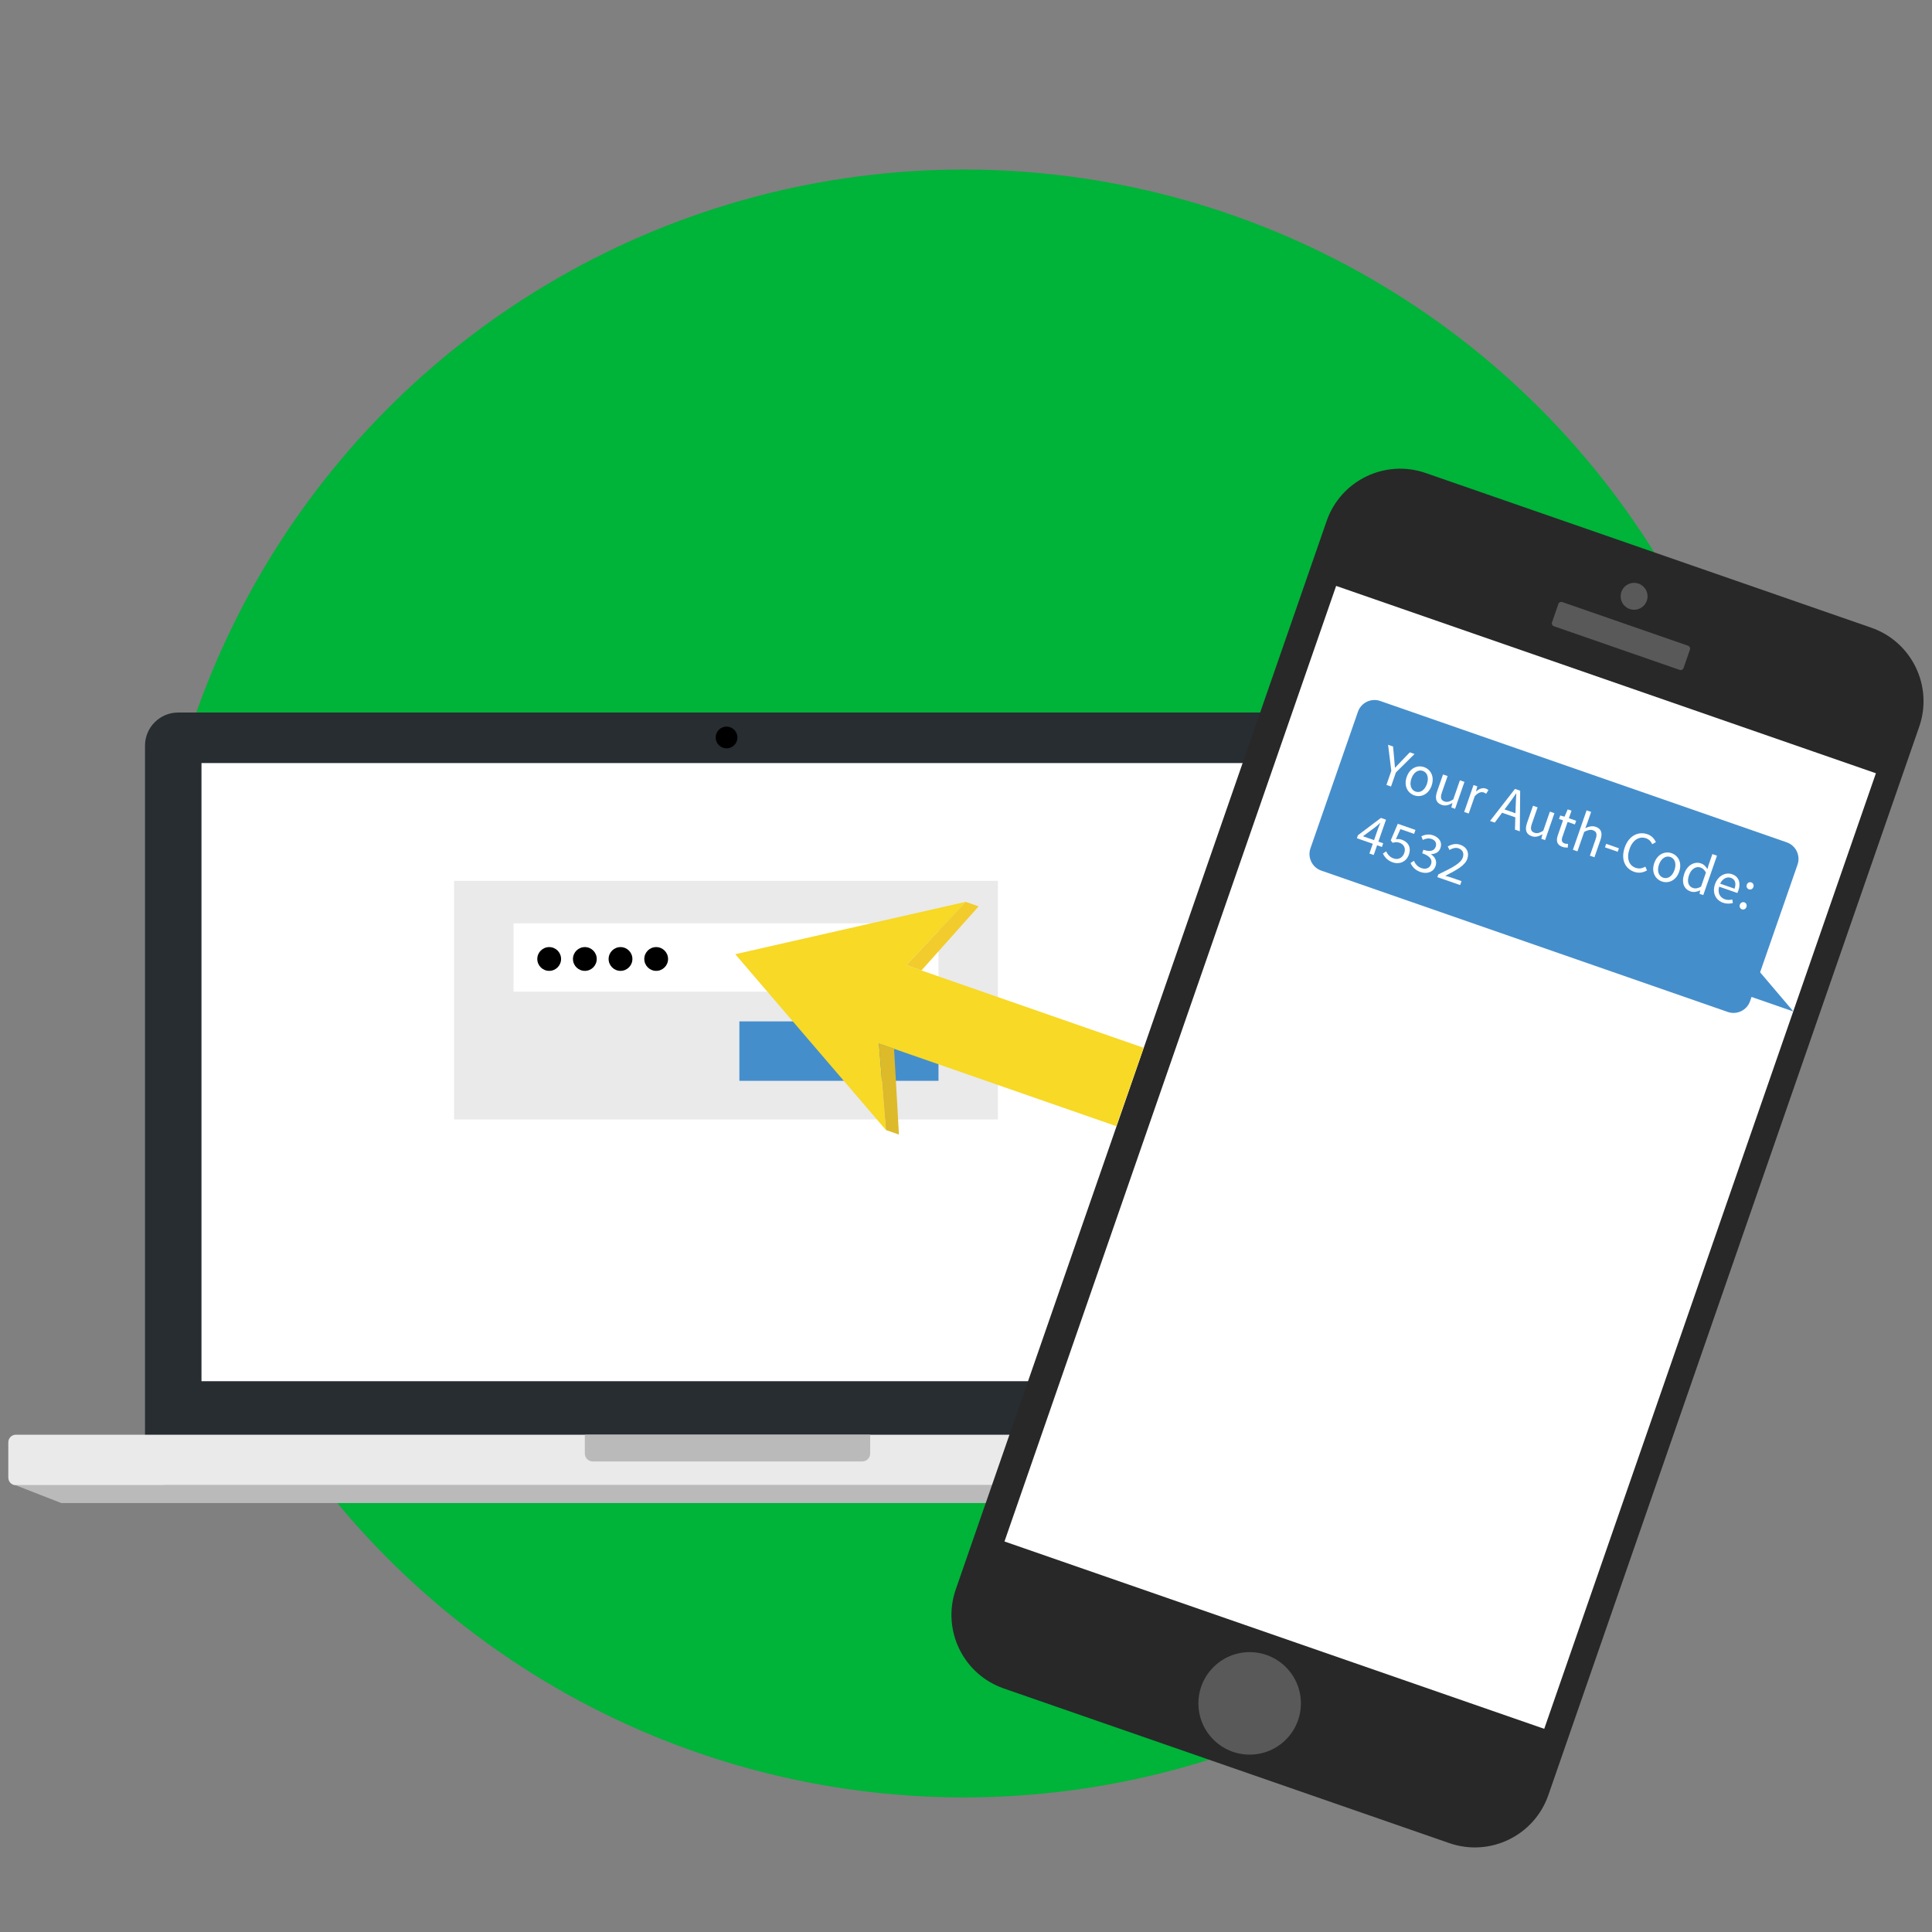 <?xml version="1.0" encoding="utf-8"?>
<!-- Generator: Adobe Illustrator 22.0.1, SVG Export Plug-In . SVG Version: 6.00 Build 0)  -->
<svg version="1.1" id="Layer_1" xmlns="http://www.w3.org/2000/svg" xmlns:xlink="http://www.w3.org/1999/xlink" x="0px" y="0px"
	 width="540px" height="540px" viewBox="0 0 540 540" style="enable-background:new 0 0 540 540;" xml:space="preserve">
<rect x="0" y="0" width="540" height="540" fill="#808080" stroke="none"/>
<style type="text/css">
	.st0{fill-rule:evenodd;clip-rule:evenodd;fill:none;}
	.st1{fill:#00B339;}
	.st2{fill:#272D31;}
	.st3{fill:#FFFFFF;}
	.st4{fill:#EAEAEA;}
	.st5{fill:#BABABA;}
	.st6{fill:#458ECC;}
	.st7{fill:#282828;}
	.st8{fill:#595959;}
	.st9{fill:#F7D926;}
	.st10{fill:#F2CC2C;}
	.st11{fill:#DDBA2A;}
</style>
<title>2-factor-2</title>
<g>
	<rect x="-0.609" y="0.359" class="st0" width="540" height="540"/>
	<circle class="st1" cx="269.403" cy="274.887" r="227.5"/>
	<g>
		<path class="st2" d="M356.079,415.956H49.767c-5.08,0-9.236-4.156-9.236-9.236V208.393
			c0-5.08,4.156-9.236,9.236-9.236h306.312c5.08,0,9.236,4.156,9.236,9.236v198.327
			C365.315,411.8,361.158,415.956,356.079,415.956z"/>
		<rect x="56.314" y="213.279" class="st3" width="293.218" height="172.774"/>
		<path class="st4" d="M402.23,415.126H4.447c-1.174,0-2.125-0.952-2.125-2.125v-9.87
			c0-1.174,0.952-2.125,2.125-2.125h397.782c1.174,0,2.125,0.952,2.125,2.125v9.87
			C404.355,414.174,403.403,415.126,402.23,415.126z"/>
		<polygon class="st5" points="385.749,420.11 17.136,420.11 4.359,415.126 401.788,415.126 		"/>
		<path class="st5" d="M243.209,401.005v5.278c0,1.209-0.989,2.198-2.198,2.198h-75.347
			c-1.209,0-2.198-0.989-2.198-2.198v-5.278"/>
		<circle cx="203.073" cy="206.129" r="3.039"/>
	</g>
	<g>
		<rect x="126.919" y="246.204" class="st4" width="152.008" height="66.688"/>
		<rect x="206.661" y="285.48" class="st6" width="55.653" height="16.613"/>
		<rect x="143.532" y="258.069" class="st3" width="118.782" height="19.105"/>
		<circle cx="153.5" cy="268.037" r="3.323"/>
		<circle cx="163.467" cy="268.037" r="3.323"/>
		<circle cx="173.435" cy="268.037" r="3.323"/>
		<circle cx="183.403" cy="268.037" r="3.323"/>
	</g>
	<g>
		<path class="st7" d="M405.082,515.155l-124.526-43.228c-11.35-3.94-17.357-16.335-13.417-27.685l103.661-298.616
			c3.94-11.35,16.335-17.357,27.685-13.417l124.526,43.228c11.35,3.94,17.357,16.335,13.417,27.685l-103.661,298.616
			C428.826,513.088,416.431,519.095,405.082,515.155z"/>
		
			<rect x="322.612" y="182.052" transform="matrix(0.945 0.328 -0.328 0.945 128.301 -114.092)" class="st3" width="159.646" height="282.628"/>
		<path class="st8" d="M469.481,187.241l-35.175-12.21c-0.438-0.152-0.673-0.635-0.52-1.074l1.792-5.161
			c0.152-0.438,0.635-0.673,1.074-0.52l35.175,12.21c0.438,0.152,0.673,0.635,0.52,1.074l-1.792,5.161
			C470.403,187.159,469.92,187.393,469.481,187.241z"/>
		<circle class="st8" cx="456.736" cy="166.668" r="3.757"/>
		<circle class="st8" cx="349.282" cy="476.099" r="14.323"/>
	</g>
	<g>
		<path class="st6" d="M482.925,282.848l-113.64-39.516c-2.539-0.883-3.894-3.682-3.011-6.221l13.274-38.175
			c0.883-2.539,3.682-3.894,6.221-3.011l113.64,39.516c2.539,0.883,3.894,3.682,3.011,6.221l-13.274,38.175
			C488.264,282.376,485.464,283.731,482.925,282.848z"/>
		<g>
			<path class="st3" d="M388.875,215.46l-0.901-7.289l1.393,0.484l0.305,3.316c0.066,0.856,0.129,1.676,0.222,2.558
				l0.061,0.021c0.605-0.64,1.207-1.229,1.775-1.864l2.311-2.406l1.332,0.463l-5.213,5.162l-1.367,3.932
				l-1.284-0.446L388.875,215.46z"/>
			<path class="st3" d="M398.037,214.412c1.842,0.641,2.981,2.65,2.104,5.173c-0.867,2.492-3.008,3.362-4.85,2.721
				s-2.983-2.651-2.116-5.144C394.053,214.641,396.195,213.772,398.037,214.412z M395.658,221.253
				c1.3,0.452,2.57-0.407,3.168-2.125c0.603-1.733,0.144-3.212-1.155-3.664
				c-1.285-0.446-2.577,0.423-3.18,2.157C393.894,219.339,394.373,220.807,395.658,221.253z"/>
			<path class="st3" d="M403.329,216.46l1.283,0.447l-1.598,4.597c-0.49,1.408-0.282,2.158,0.709,2.503
				c0.773,0.269,1.45,0.07,2.469-0.565l1.857-5.34l1.27,0.441l-2.616,7.522l-1.053-0.366l0.3-1.215
				l-0.046-0.016c-0.981,0.579-1.913,0.862-2.95,0.501c-1.594-0.554-1.951-1.824-1.283-3.743L403.329,216.46z"/>
			<path class="st3" d="M411.856,219.426l1.053,0.366l-0.365,1.399l0.047,0.017c0.84-0.767,1.823-1.102,2.675-0.805
				c0.324,0.113,0.54,0.24,0.749,0.434l-0.634,1.028c-0.222-0.163-0.375-0.269-0.685-0.376
				c-0.635-0.221-1.555-0.021-2.506,1.071l-1.68,4.829l-1.27-0.441L411.856,219.426z"/>
			<path class="st3" d="M423.536,228.449l-3.699-1.286l-2.052,2.757l-1.315-0.458l6.967-8.959l1.455,0.506
				l-0.095,11.349l-1.361-0.473L423.536,228.449z M423.572,227.299l0.058-1.714c0.038-1.254,0.1-2.482,0.185-3.771
				l-0.061-0.021c-0.735,1.063-1.447,2.064-2.197,3.071l-1.033,1.376L423.572,227.299z"/>
			<path class="st3" d="M428.481,225.207l1.285,0.446l-1.6,4.598c-0.489,1.408-0.28,2.158,0.71,2.502
				c0.774,0.27,1.45,0.07,2.469-0.565l1.856-5.34l1.27,0.441l-2.615,7.522l-1.053-0.366l0.301-1.214
				l-0.046-0.016c-0.982,0.579-1.914,0.862-2.951,0.502c-1.594-0.555-1.951-1.824-1.283-3.743L428.481,225.207z"/>
			<path class="st3" d="M436.867,229.285l-1.114-0.388l0.334-0.96l1.203,0.333l0.887-2.052l1.068,0.372l-0.732,2.106
				l2.027,0.705l-0.36,1.036l-2.027-0.705l-1.453,4.179c-0.323,0.929-0.212,1.558,0.654,1.858
				c0.264,0.092,0.643,0.102,0.922,0.096l-0.086,1.045c-0.467-0.006-1.025-0.044-1.489-0.206
				c-1.61-0.56-1.798-1.77-1.281-3.256L436.867,229.285z"/>
			<path class="st3" d="M443.46,226.494l1.269,0.441l-1.044,3.003l-0.584,1.532c0.948-0.434,1.901-0.727,2.938-0.366
				c1.579,0.549,1.935,1.818,1.268,3.737l-1.657,4.768l-1.269-0.441l1.599-4.597
				c0.489-1.409,0.266-2.163-0.726-2.508c-0.773-0.269-1.44-0.05-2.462,0.445l-1.895,5.449l-1.269-0.441
				L443.46,226.494z"/>
			<path class="st3" d="M448.932,235.857l3.561,1.238l-0.339,0.976l-3.561-1.238L448.932,235.857z"/>
			<path class="st3" d="M460.483,233.177c1.207,0.42,1.962,1.342,2.334,2.217l-1.013,0.567
				c-0.343-0.761-0.864-1.359-1.699-1.649c-1.935-0.673-3.769,0.46-4.646,2.982
				c-0.889,2.554-0.225,4.589,1.71,5.262c0.96,0.334,1.812,0.179,2.715-0.323l0.453,1.042
				c-1.111,0.655-2.307,0.847-3.592,0.4c-2.554-0.888-3.78-3.501-2.628-6.813
				C455.253,233.596,457.883,232.273,460.483,233.177z"/>
			<path class="st3" d="M467.231,238.473c1.842,0.641,2.981,2.65,2.104,5.174c-0.867,2.492-3.008,3.361-4.85,2.721
				s-2.983-2.651-2.116-5.143C463.247,238.701,465.39,237.832,467.231,238.473z M464.853,245.314
				c1.3,0.452,2.569-0.407,3.167-2.126c0.603-1.733,0.145-3.212-1.154-3.664
				c-1.285-0.447-2.577,0.423-3.18,2.157C463.088,243.399,463.567,244.867,464.853,245.314z"/>
			<path class="st3" d="M475.42,241.32c0.866,0.301,1.326,0.825,1.804,1.599l0.384-1.306l1.007-2.894l1.285,0.447
				l-3.832,11.021l-1.053-0.366l0.198-0.92l-0.046-0.016c-0.788,0.368-1.765,0.584-2.647,0.277
				c-1.89-0.657-2.616-2.506-1.744-5.014C471.626,241.702,473.702,240.723,475.42,241.32z M473.17,248.19
				c0.696,0.242,1.418,0.111,2.279-0.37l1.367-3.932c-0.435-0.793-0.933-1.209-1.553-1.424
				c-1.206-0.42-2.569,0.407-3.167,2.125C471.473,246.385,471.853,247.731,473.17,248.19z"/>
			<path class="st3" d="M484.103,244.34c1.92,0.667,2.524,2.422,1.776,4.573c-0.092,0.264-0.194,0.506-0.29,0.68
				l-5.076-1.765c-0.473,1.657,0.146,3.019,1.587,3.519c0.712,0.248,1.397,0.226,2.077,0.063l0.158,0.993
				c-0.796,0.191-1.723,0.268-2.745-0.087c-2.013-0.7-3.096-2.726-2.239-5.186
				C480.207,244.668,482.386,243.742,484.103,244.34z M484.815,248.386c0.532-1.532,0.147-2.621-1.03-3.03
				c-1.051-0.366-2.313,0.168-2.995,1.63L484.815,248.386z"/>
			<path class="st3" d="M487.563,252.206c0.495,0.172,0.773,0.72,0.568,1.308c-0.193,0.557-0.751,0.815-1.246,0.643
				c-0.512-0.178-0.789-0.726-0.596-1.283C486.495,252.285,487.052,252.028,487.563,252.206z M489.501,246.633
				c0.495,0.172,0.779,0.705,0.574,1.293c-0.199,0.573-0.752,0.815-1.247,0.643c-0.512-0.178-0.794-0.71-0.595-1.283
				C488.438,246.697,488.989,246.455,489.501,246.633z"/>
			<path class="st3" d="M386.251,236.723l-1.346-0.468l-0.948,2.725l-1.207-0.42l0.948-2.725l-4.443-1.544l0.291-0.836
				l6.423-4.846l1.423,0.495l-2.132,6.13l1.347,0.468L386.251,236.723z M384.053,234.813l0.996-2.863
				c0.183-0.526,0.525-1.362,0.739-1.877l-0.061-0.021c-0.414,0.394-0.844,0.73-1.289,1.112l-3.481,2.572
				L384.053,234.813z"/>
			<path class="st3" d="M387.438,237.951c0.384,0.793,0.939,1.593,2.1,1.997c1.208,0.42,2.474-0.129,2.953-1.506
				c0.474-1.362-0.083-2.458-1.352-2.899c-0.682-0.237-1.175-0.166-1.897,0.017l-0.53-0.67l1.978-4.639
				l4.938,1.717l-0.383,1.1l-3.822-1.33l-1.281,2.834c0.551-0.086,1.053-0.084,1.656,0.126
				c1.688,0.586,2.731,2.025,1.989,4.161c-0.743,2.136-2.772,2.784-4.491,2.186
				c-1.579-0.549-2.322-1.554-2.766-2.471L387.438,237.951z"/>
			<path class="st3" d="M395.194,240.596c0.373,0.824,0.953,1.65,2.113,2.054c1.193,0.415,2.291-0.001,2.674-1.1
				c0.409-1.177-0.121-2.247-2.475-3.064l0.339-0.975c2.106,0.731,3.083,0.169,3.443-0.868
				c0.334-0.96-0.106-1.79-1.159-2.155c-0.821-0.286-1.663-0.11-2.456,0.274l-0.4-1.042
				c1.005-0.448,2.102-0.657,3.263-0.253c1.719,0.598,2.64,1.941,2.085,3.536
				c-0.414,1.191-1.405,1.697-2.613,1.728l-0.021,0.061c1.095,0.693,1.736,1.888,1.263,3.25
				c-0.607,1.75-2.418,2.317-4.229,1.687c-1.579-0.549-2.353-1.564-2.767-2.523L395.194,240.596z"/>
			<path class="st3" d="M402.007,244.405c4.001-1.923,6.292-3.122,6.847-4.716c0.393-1.13,0.053-2.15-1.2-2.586
				c-0.82-0.285-1.716-0.006-2.521,0.46l-0.475-0.981c1.134-0.612,2.226-0.909,3.51-0.462
				c1.827,0.635,2.554,2.188,1.945,3.938c-0.646,1.857-2.975,3.113-6.161,4.746
				c0.557,0.142,1.178,0.306,1.688,0.483l2.863,0.995l-0.383,1.1l-6.378-2.218L402.007,244.405z"/>
		</g>
		<polygon class="st6" points="490.8,270.404 501.261,282.717 486.053,277.429 		"/>
	</g>
	<g>
		<polygon class="st9" points="319.655,292.866 253.303,269.772 269.904,252.067 205.508,266.701 247.627,315.848 
			245.654,291.673 312.006,314.766 		"/>
		<polygon class="st10" points="273.533,253.334 269.904,252.067 253.303,269.772 257.54,271.252 		"/>
		<polygon class="st11" points="251.256,317.115 247.627,315.848 245.66,291.656 249.896,293.136 		"/>
	</g>
</g>
</svg>
